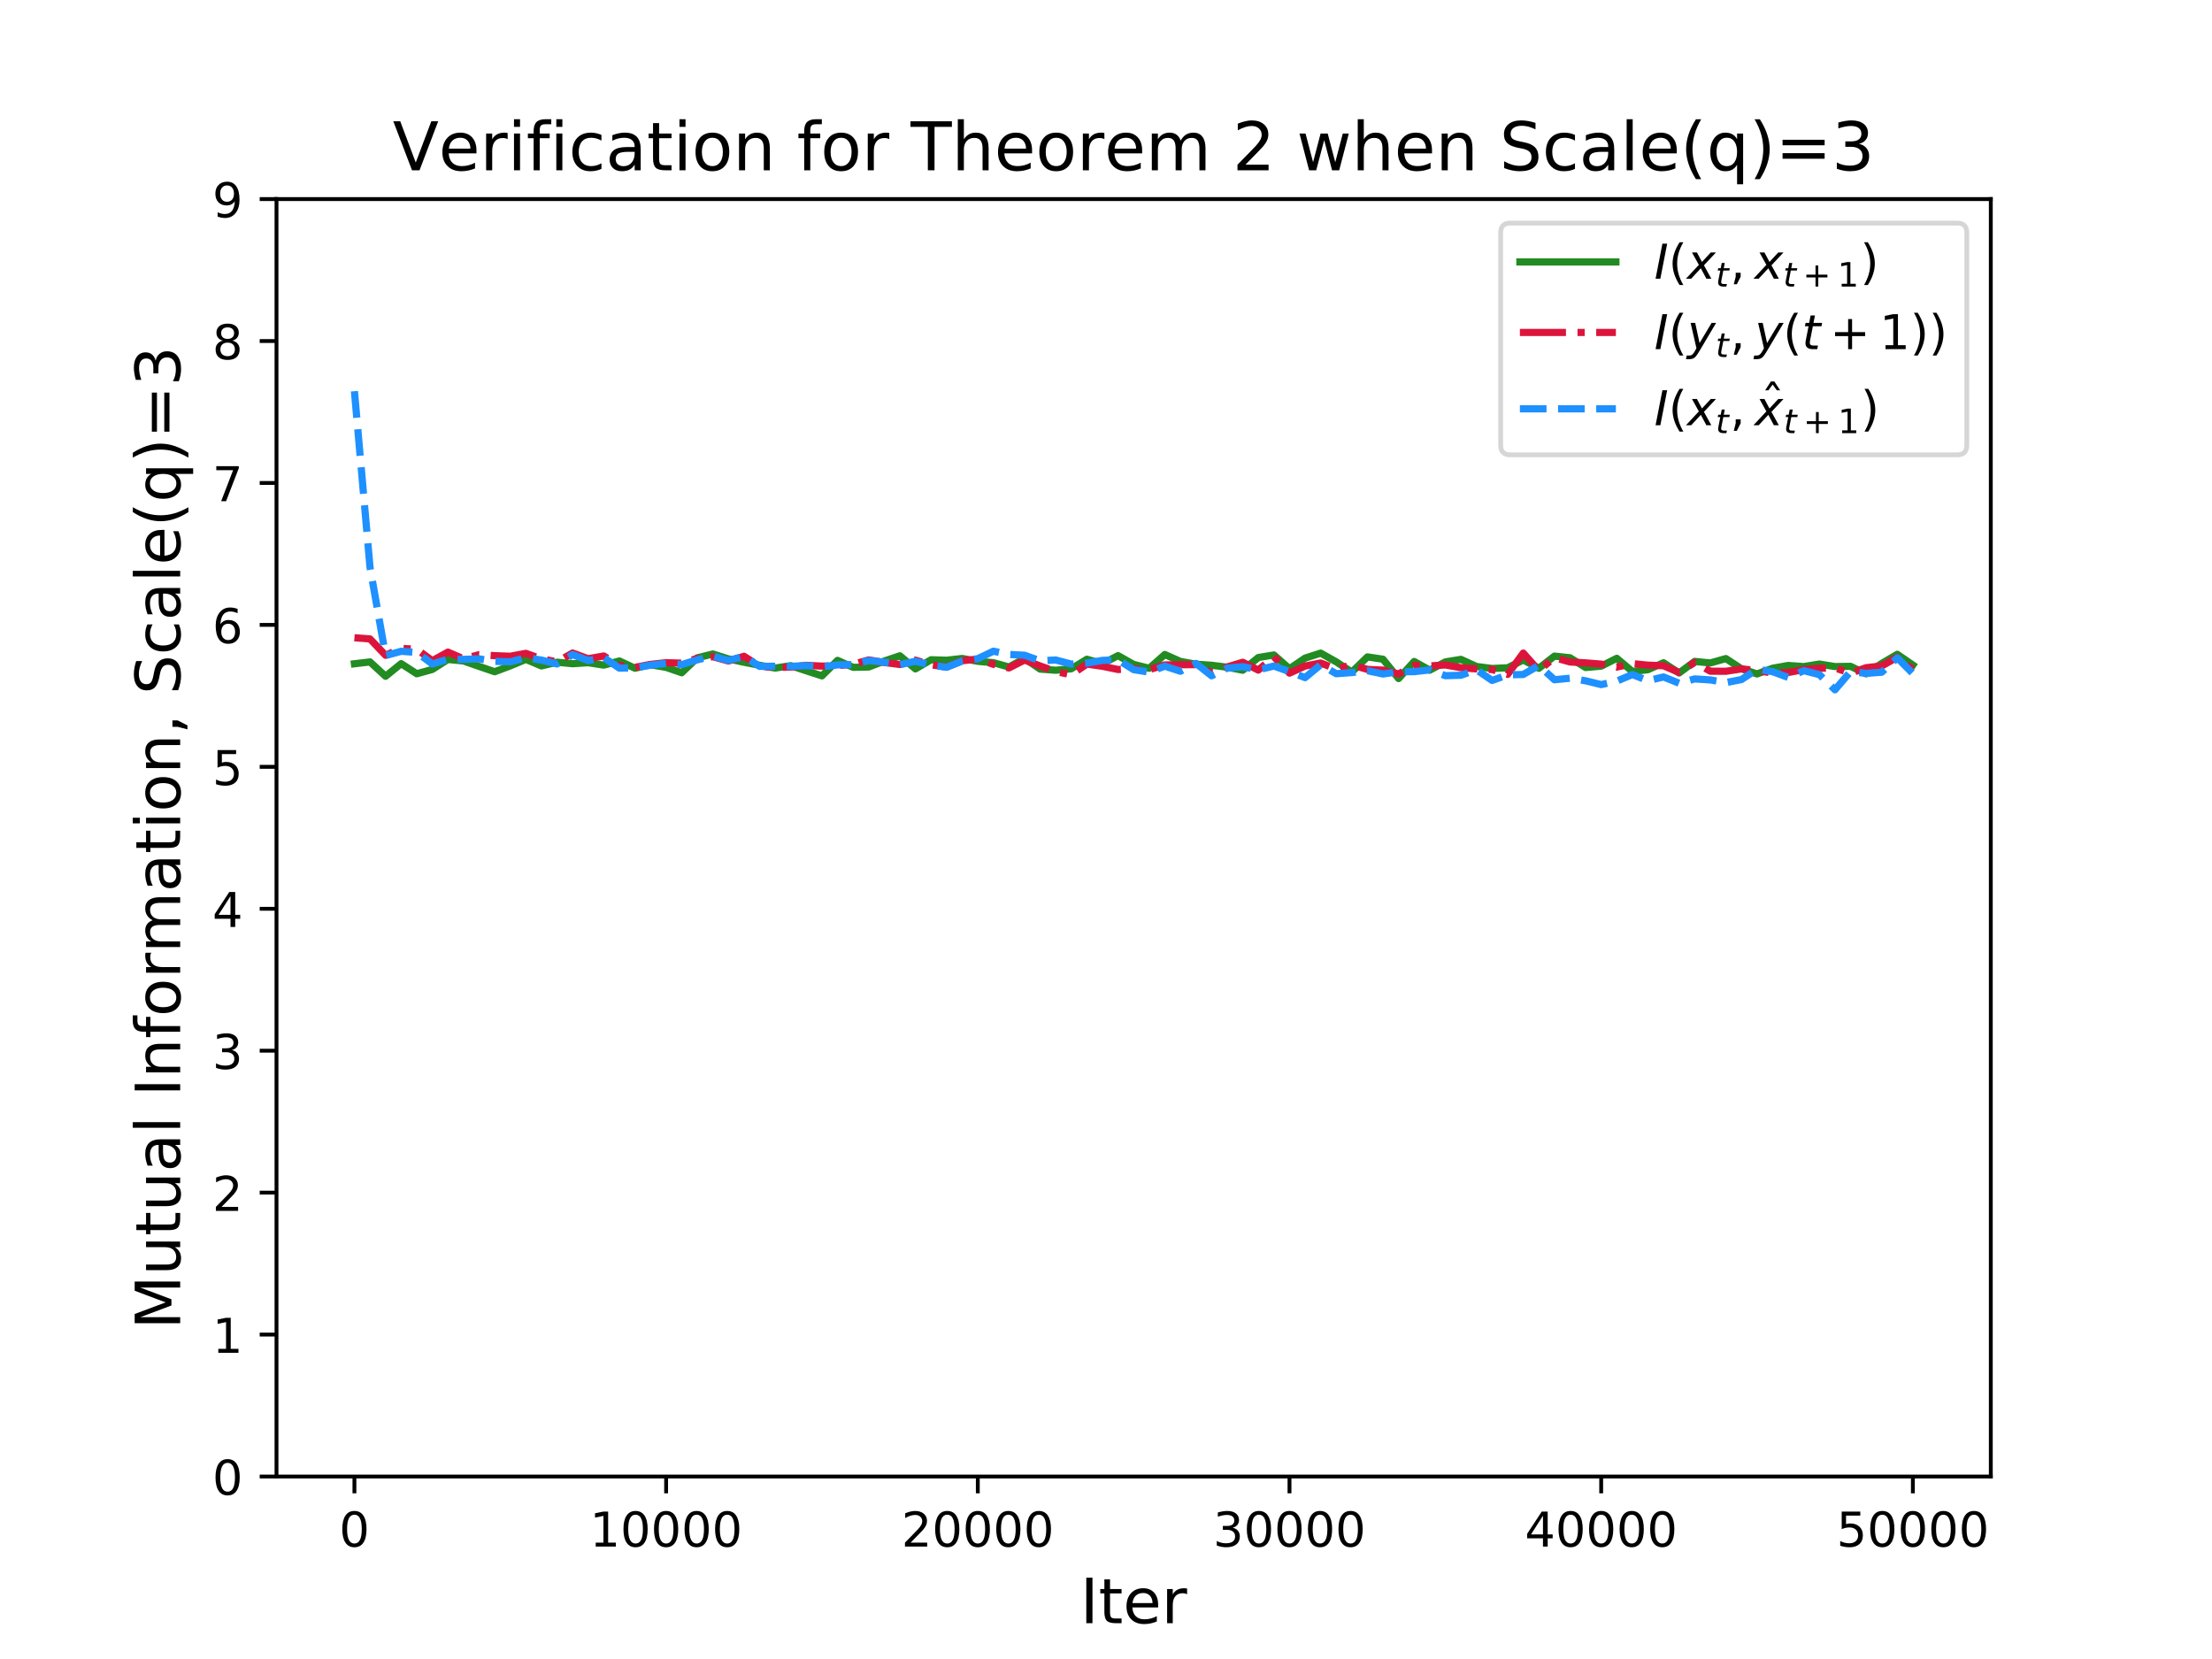 <?xml version="1.0" encoding="utf-8" standalone="no"?>
<!DOCTYPE svg PUBLIC "-//W3C//DTD SVG 1.1//EN"
  "http://www.w3.org/Graphics/SVG/1.1/DTD/svg11.dtd">
<!-- Created with matplotlib (http://matplotlib.org/) -->
<svg height="345.6pt" version="1.1" viewBox="0 0 460.8 345.6" width="460.8pt" xmlns="http://www.w3.org/2000/svg" xmlns:xlink="http://www.w3.org/1999/xlink">
 <defs>
  <style type="text/css">
*{stroke-linecap:butt;stroke-linejoin:round;}
  </style>
 </defs>
 <g id="figure_1">
  <g id="patch_1">
   <path d="M 0 345.6 
L 460.8 345.6 
L 460.8 0 
L 0 0 
z
" style="fill:#ffffff;"/>
  </g>
  <g id="axes_1">
   <g id="patch_2">
    <path d="M 57.6 307.584 
L 414.72 307.584 
L 414.72 41.472 
L 57.6 41.472 
z
" style="fill:#ffffff;"/>
   </g>
   <g id="matplotlib.axis_1">
    <g id="xtick_1">
     <g id="line2d_1">
      <defs>
       <path d="M 0 0 
L 0 3.5 
" id="m18eee9472f" style="stroke:#000000;stroke-width:0.8;"/>
      </defs>
      <g>
       <use style="stroke:#000000;stroke-width:0.8;" x="73.833" xlink:href="#m18eee9472f" y="307.584"/>
      </g>
     </g>
     <g id="text_1">
      <!-- 0 -->
      <defs>
       <path d="M 31.781 66.406 
Q 24.172 66.406 20.328 58.906 
Q 16.5 51.422 16.5 36.375 
Q 16.5 21.391 20.328 13.891 
Q 24.172 6.391 31.781 6.391 
Q 39.453 6.391 43.281 13.891 
Q 47.125 21.391 47.125 36.375 
Q 47.125 51.422 43.281 58.906 
Q 39.453 66.406 31.781 66.406 
z
M 31.781 74.219 
Q 44.047 74.219 50.516 64.516 
Q 56.984 54.828 56.984 36.375 
Q 56.984 17.969 50.516 8.266 
Q 44.047 -1.422 31.781 -1.422 
Q 19.531 -1.422 13.062 8.266 
Q 6.594 17.969 6.594 36.375 
Q 6.594 54.828 13.062 64.516 
Q 19.531 74.219 31.781 74.219 
z
" id="DejaVuSans-30"/>
      </defs>
      <g transform="translate(70.651 322.182)scale(0.1 -0.1)">
       <use xlink:href="#DejaVuSans-30"/>
      </g>
     </g>
    </g>
    <g id="xtick_2">
     <g id="line2d_2">
      <g>
       <use style="stroke:#000000;stroke-width:0.8;" x="138.764" xlink:href="#m18eee9472f" y="307.584"/>
      </g>
     </g>
     <g id="text_2">
      <!-- 10000 -->
      <defs>
       <path d="M 12.406 8.297 
L 28.516 8.297 
L 28.516 63.922 
L 10.984 60.406 
L 10.984 69.391 
L 28.422 72.906 
L 38.281 72.906 
L 38.281 8.297 
L 54.391 8.297 
L 54.391 0 
L 12.406 0 
z
" id="DejaVuSans-31"/>
      </defs>
      <g transform="translate(122.857 322.182)scale(0.1 -0.1)">
       <use xlink:href="#DejaVuSans-31"/>
       <use x="63.623" xlink:href="#DejaVuSans-30"/>
       <use x="127.246" xlink:href="#DejaVuSans-30"/>
       <use x="190.869" xlink:href="#DejaVuSans-30"/>
       <use x="254.492" xlink:href="#DejaVuSans-30"/>
      </g>
     </g>
    </g>
    <g id="xtick_3">
     <g id="line2d_3">
      <g>
       <use style="stroke:#000000;stroke-width:0.8;" x="203.695" xlink:href="#m18eee9472f" y="307.584"/>
      </g>
     </g>
     <g id="text_3">
      <!-- 20000 -->
      <defs>
       <path d="M 19.188 8.297 
L 53.609 8.297 
L 53.609 0 
L 7.328 0 
L 7.328 8.297 
Q 12.938 14.109 22.625 23.891 
Q 32.328 33.688 34.812 36.531 
Q 39.547 41.844 41.422 45.531 
Q 43.312 49.219 43.312 52.781 
Q 43.312 58.594 39.234 62.25 
Q 35.156 65.922 28.609 65.922 
Q 23.969 65.922 18.812 64.312 
Q 13.672 62.703 7.812 59.422 
L 7.812 69.391 
Q 13.766 71.781 18.938 73 
Q 24.125 74.219 28.422 74.219 
Q 39.75 74.219 46.484 68.547 
Q 53.219 62.891 53.219 53.422 
Q 53.219 48.922 51.531 44.891 
Q 49.859 40.875 45.406 35.406 
Q 44.188 33.984 37.641 27.219 
Q 31.109 20.453 19.188 8.297 
z
" id="DejaVuSans-32"/>
      </defs>
      <g transform="translate(187.788 322.182)scale(0.1 -0.1)">
       <use xlink:href="#DejaVuSans-32"/>
       <use x="63.623" xlink:href="#DejaVuSans-30"/>
       <use x="127.246" xlink:href="#DejaVuSans-30"/>
       <use x="190.869" xlink:href="#DejaVuSans-30"/>
       <use x="254.492" xlink:href="#DejaVuSans-30"/>
      </g>
     </g>
    </g>
    <g id="xtick_4">
     <g id="line2d_4">
      <g>
       <use style="stroke:#000000;stroke-width:0.8;" x="268.625" xlink:href="#m18eee9472f" y="307.584"/>
      </g>
     </g>
     <g id="text_4">
      <!-- 30000 -->
      <defs>
       <path d="M 40.578 39.312 
Q 47.656 37.797 51.625 33 
Q 55.609 28.219 55.609 21.188 
Q 55.609 10.406 48.188 4.484 
Q 40.766 -1.422 27.094 -1.422 
Q 22.516 -1.422 17.656 -0.516 
Q 12.797 0.391 7.625 2.203 
L 7.625 11.719 
Q 11.719 9.328 16.594 8.109 
Q 21.484 6.891 26.812 6.891 
Q 36.078 6.891 40.938 10.547 
Q 45.797 14.203 45.797 21.188 
Q 45.797 27.641 41.281 31.266 
Q 36.766 34.906 28.719 34.906 
L 20.219 34.906 
L 20.219 43.016 
L 29.109 43.016 
Q 36.375 43.016 40.234 45.922 
Q 44.094 48.828 44.094 54.297 
Q 44.094 59.906 40.109 62.906 
Q 36.141 65.922 28.719 65.922 
Q 24.656 65.922 20.016 65.031 
Q 15.375 64.156 9.812 62.312 
L 9.812 71.094 
Q 15.438 72.656 20.344 73.438 
Q 25.25 74.219 29.594 74.219 
Q 40.828 74.219 47.359 69.109 
Q 53.906 64.016 53.906 55.328 
Q 53.906 49.266 50.438 45.094 
Q 46.969 40.922 40.578 39.312 
z
" id="DejaVuSans-33"/>
      </defs>
      <g transform="translate(252.719 322.182)scale(0.1 -0.1)">
       <use xlink:href="#DejaVuSans-33"/>
       <use x="63.623" xlink:href="#DejaVuSans-30"/>
       <use x="127.246" xlink:href="#DejaVuSans-30"/>
       <use x="190.869" xlink:href="#DejaVuSans-30"/>
       <use x="254.492" xlink:href="#DejaVuSans-30"/>
      </g>
     </g>
    </g>
    <g id="xtick_5">
     <g id="line2d_5">
      <g>
       <use style="stroke:#000000;stroke-width:0.8;" x="333.556" xlink:href="#m18eee9472f" y="307.584"/>
      </g>
     </g>
     <g id="text_5">
      <!-- 40000 -->
      <defs>
       <path d="M 37.797 64.312 
L 12.891 25.391 
L 37.797 25.391 
z
M 35.203 72.906 
L 47.609 72.906 
L 47.609 25.391 
L 58.016 25.391 
L 58.016 17.188 
L 47.609 17.188 
L 47.609 0 
L 37.797 0 
L 37.797 17.188 
L 4.891 17.188 
L 4.891 26.703 
z
" id="DejaVuSans-34"/>
      </defs>
      <g transform="translate(317.65 322.182)scale(0.1 -0.1)">
       <use xlink:href="#DejaVuSans-34"/>
       <use x="63.623" xlink:href="#DejaVuSans-30"/>
       <use x="127.246" xlink:href="#DejaVuSans-30"/>
       <use x="190.869" xlink:href="#DejaVuSans-30"/>
       <use x="254.492" xlink:href="#DejaVuSans-30"/>
      </g>
     </g>
    </g>
    <g id="xtick_6">
     <g id="line2d_6">
      <g>
       <use style="stroke:#000000;stroke-width:0.8;" x="398.487" xlink:href="#m18eee9472f" y="307.584"/>
      </g>
     </g>
     <g id="text_6">
      <!-- 50000 -->
      <defs>
       <path d="M 10.797 72.906 
L 49.516 72.906 
L 49.516 64.594 
L 19.828 64.594 
L 19.828 46.734 
Q 21.969 47.469 24.109 47.828 
Q 26.266 48.188 28.422 48.188 
Q 40.625 48.188 47.75 41.5 
Q 54.891 34.812 54.891 23.391 
Q 54.891 11.625 47.562 5.094 
Q 40.234 -1.422 26.906 -1.422 
Q 22.312 -1.422 17.547 -0.641 
Q 12.797 0.141 7.719 1.703 
L 7.719 11.625 
Q 12.109 9.234 16.797 8.062 
Q 21.484 6.891 26.703 6.891 
Q 35.156 6.891 40.078 11.328 
Q 45.016 15.766 45.016 23.391 
Q 45.016 31 40.078 35.438 
Q 35.156 39.891 26.703 39.891 
Q 22.75 39.891 18.812 39.016 
Q 14.891 38.141 10.797 36.281 
z
" id="DejaVuSans-35"/>
      </defs>
      <g transform="translate(382.581 322.182)scale(0.1 -0.1)">
       <use xlink:href="#DejaVuSans-35"/>
       <use x="63.623" xlink:href="#DejaVuSans-30"/>
       <use x="127.246" xlink:href="#DejaVuSans-30"/>
       <use x="190.869" xlink:href="#DejaVuSans-30"/>
       <use x="254.492" xlink:href="#DejaVuSans-30"/>
      </g>
     </g>
    </g>
    <g id="text_7">
     <!-- Iter -->
     <defs>
      <path d="M 9.812 72.906 
L 19.672 72.906 
L 19.672 0 
L 9.812 0 
z
" id="DejaVuSans-49"/>
      <path d="M 18.312 70.219 
L 18.312 54.688 
L 36.812 54.688 
L 36.812 47.703 
L 18.312 47.703 
L 18.312 18.016 
Q 18.312 11.328 20.141 9.422 
Q 21.969 7.516 27.594 7.516 
L 36.812 7.516 
L 36.812 0 
L 27.594 0 
Q 17.188 0 13.234 3.875 
Q 9.281 7.766 9.281 18.016 
L 9.281 47.703 
L 2.688 47.703 
L 2.688 54.688 
L 9.281 54.688 
L 9.281 70.219 
z
" id="DejaVuSans-74"/>
      <path d="M 56.203 29.594 
L 56.203 25.203 
L 14.891 25.203 
Q 15.484 15.922 20.484 11.062 
Q 25.484 6.203 34.422 6.203 
Q 39.594 6.203 44.453 7.469 
Q 49.312 8.734 54.109 11.281 
L 54.109 2.781 
Q 49.266 0.734 44.188 -0.344 
Q 39.109 -1.422 33.891 -1.422 
Q 20.797 -1.422 13.156 6.188 
Q 5.516 13.812 5.516 26.812 
Q 5.516 40.234 12.766 48.109 
Q 20.016 56 32.328 56 
Q 43.359 56 49.781 48.891 
Q 56.203 41.797 56.203 29.594 
z
M 47.219 32.234 
Q 47.125 39.594 43.094 43.984 
Q 39.062 48.391 32.422 48.391 
Q 24.906 48.391 20.391 44.141 
Q 15.875 39.891 15.188 32.172 
z
" id="DejaVuSans-65"/>
      <path d="M 41.109 46.297 
Q 39.594 47.172 37.812 47.578 
Q 36.031 48 33.891 48 
Q 26.266 48 22.188 43.047 
Q 18.109 38.094 18.109 28.812 
L 18.109 0 
L 9.078 0 
L 9.078 54.688 
L 18.109 54.688 
L 18.109 46.188 
Q 20.953 51.172 25.484 53.578 
Q 30.031 56 36.531 56 
Q 37.453 56 38.578 55.875 
Q 39.703 55.766 41.062 55.516 
z
" id="DejaVuSans-72"/>
     </defs>
     <g transform="translate(225.023 338.14)scale(0.13 -0.13)">
      <use xlink:href="#DejaVuSans-49"/>
      <use x="29.492" xlink:href="#DejaVuSans-74"/>
      <use x="68.701" xlink:href="#DejaVuSans-65"/>
      <use x="130.225" xlink:href="#DejaVuSans-72"/>
     </g>
    </g>
   </g>
   <g id="matplotlib.axis_2">
    <g id="ytick_1">
     <g id="line2d_7">
      <defs>
       <path d="M 0 0 
L -3.5 0 
" id="mfd2f3db475" style="stroke:#000000;stroke-width:0.8;"/>
      </defs>
      <g>
       <use style="stroke:#000000;stroke-width:0.8;" x="57.6" xlink:href="#mfd2f3db475" y="307.584"/>
      </g>
     </g>
     <g id="text_8">
      <!-- 0 -->
      <g transform="translate(44.237 311.383)scale(0.1 -0.1)">
       <use xlink:href="#DejaVuSans-30"/>
      </g>
     </g>
    </g>
    <g id="ytick_2">
     <g id="line2d_8">
      <g>
       <use style="stroke:#000000;stroke-width:0.8;" x="57.6" xlink:href="#mfd2f3db475" y="278.016"/>
      </g>
     </g>
     <g id="text_9">
      <!-- 1 -->
      <g transform="translate(44.237 281.815)scale(0.1 -0.1)">
       <use xlink:href="#DejaVuSans-31"/>
      </g>
     </g>
    </g>
    <g id="ytick_3">
     <g id="line2d_9">
      <g>
       <use style="stroke:#000000;stroke-width:0.8;" x="57.6" xlink:href="#mfd2f3db475" y="248.448"/>
      </g>
     </g>
     <g id="text_10">
      <!-- 2 -->
      <g transform="translate(44.237 252.247)scale(0.1 -0.1)">
       <use xlink:href="#DejaVuSans-32"/>
      </g>
     </g>
    </g>
    <g id="ytick_4">
     <g id="line2d_10">
      <g>
       <use style="stroke:#000000;stroke-width:0.8;" x="57.6" xlink:href="#mfd2f3db475" y="218.88"/>
      </g>
     </g>
     <g id="text_11">
      <!-- 3 -->
      <g transform="translate(44.237 222.679)scale(0.1 -0.1)">
       <use xlink:href="#DejaVuSans-33"/>
      </g>
     </g>
    </g>
    <g id="ytick_5">
     <g id="line2d_11">
      <g>
       <use style="stroke:#000000;stroke-width:0.8;" x="57.6" xlink:href="#mfd2f3db475" y="189.312"/>
      </g>
     </g>
     <g id="text_12">
      <!-- 4 -->
      <g transform="translate(44.237 193.111)scale(0.1 -0.1)">
       <use xlink:href="#DejaVuSans-34"/>
      </g>
     </g>
    </g>
    <g id="ytick_6">
     <g id="line2d_12">
      <g>
       <use style="stroke:#000000;stroke-width:0.8;" x="57.6" xlink:href="#mfd2f3db475" y="159.744"/>
      </g>
     </g>
     <g id="text_13">
      <!-- 5 -->
      <g transform="translate(44.237 163.543)scale(0.1 -0.1)">
       <use xlink:href="#DejaVuSans-35"/>
      </g>
     </g>
    </g>
    <g id="ytick_7">
     <g id="line2d_13">
      <g>
       <use style="stroke:#000000;stroke-width:0.8;" x="57.6" xlink:href="#mfd2f3db475" y="130.176"/>
      </g>
     </g>
     <g id="text_14">
      <!-- 6 -->
      <defs>
       <path d="M 33.016 40.375 
Q 26.375 40.375 22.484 35.828 
Q 18.609 31.297 18.609 23.391 
Q 18.609 15.531 22.484 10.953 
Q 26.375 6.391 33.016 6.391 
Q 39.656 6.391 43.531 10.953 
Q 47.406 15.531 47.406 23.391 
Q 47.406 31.297 43.531 35.828 
Q 39.656 40.375 33.016 40.375 
z
M 52.594 71.297 
L 52.594 62.312 
Q 48.875 64.062 45.094 64.984 
Q 41.312 65.922 37.594 65.922 
Q 27.828 65.922 22.672 59.328 
Q 17.531 52.734 16.797 39.406 
Q 19.672 43.656 24.016 45.922 
Q 28.375 48.188 33.594 48.188 
Q 44.578 48.188 50.953 41.516 
Q 57.328 34.859 57.328 23.391 
Q 57.328 12.156 50.688 5.359 
Q 44.047 -1.422 33.016 -1.422 
Q 20.359 -1.422 13.672 8.266 
Q 6.984 17.969 6.984 36.375 
Q 6.984 53.656 15.188 63.938 
Q 23.391 74.219 37.203 74.219 
Q 40.922 74.219 44.703 73.484 
Q 48.484 72.75 52.594 71.297 
z
" id="DejaVuSans-36"/>
      </defs>
      <g transform="translate(44.237 133.975)scale(0.1 -0.1)">
       <use xlink:href="#DejaVuSans-36"/>
      </g>
     </g>
    </g>
    <g id="ytick_8">
     <g id="line2d_14">
      <g>
       <use style="stroke:#000000;stroke-width:0.8;" x="57.6" xlink:href="#mfd2f3db475" y="100.608"/>
      </g>
     </g>
     <g id="text_15">
      <!-- 7 -->
      <defs>
       <path d="M 8.203 72.906 
L 55.078 72.906 
L 55.078 68.703 
L 28.609 0 
L 18.312 0 
L 43.219 64.594 
L 8.203 64.594 
z
" id="DejaVuSans-37"/>
      </defs>
      <g transform="translate(44.237 104.407)scale(0.1 -0.1)">
       <use xlink:href="#DejaVuSans-37"/>
      </g>
     </g>
    </g>
    <g id="ytick_9">
     <g id="line2d_15">
      <g>
       <use style="stroke:#000000;stroke-width:0.8;" x="57.6" xlink:href="#mfd2f3db475" y="71.04"/>
      </g>
     </g>
     <g id="text_16">
      <!-- 8 -->
      <defs>
       <path d="M 31.781 34.625 
Q 24.75 34.625 20.719 30.859 
Q 16.703 27.094 16.703 20.516 
Q 16.703 13.922 20.719 10.156 
Q 24.75 6.391 31.781 6.391 
Q 38.812 6.391 42.859 10.172 
Q 46.922 13.969 46.922 20.516 
Q 46.922 27.094 42.891 30.859 
Q 38.875 34.625 31.781 34.625 
z
M 21.922 38.812 
Q 15.578 40.375 12.031 44.719 
Q 8.5 49.078 8.5 55.328 
Q 8.5 64.062 14.719 69.141 
Q 20.953 74.219 31.781 74.219 
Q 42.672 74.219 48.875 69.141 
Q 55.078 64.062 55.078 55.328 
Q 55.078 49.078 51.531 44.719 
Q 48 40.375 41.703 38.812 
Q 48.828 37.156 52.797 32.312 
Q 56.781 27.484 56.781 20.516 
Q 56.781 9.906 50.312 4.234 
Q 43.844 -1.422 31.781 -1.422 
Q 19.734 -1.422 13.25 4.234 
Q 6.781 9.906 6.781 20.516 
Q 6.781 27.484 10.781 32.312 
Q 14.797 37.156 21.922 38.812 
z
M 18.312 54.391 
Q 18.312 48.734 21.844 45.562 
Q 25.391 42.391 31.781 42.391 
Q 38.141 42.391 41.719 45.562 
Q 45.312 48.734 45.312 54.391 
Q 45.312 60.062 41.719 63.234 
Q 38.141 66.406 31.781 66.406 
Q 25.391 66.406 21.844 63.234 
Q 18.312 60.062 18.312 54.391 
z
" id="DejaVuSans-38"/>
      </defs>
      <g transform="translate(44.237 74.839)scale(0.1 -0.1)">
       <use xlink:href="#DejaVuSans-38"/>
      </g>
     </g>
    </g>
    <g id="ytick_10">
     <g id="line2d_16">
      <g>
       <use style="stroke:#000000;stroke-width:0.8;" x="57.6" xlink:href="#mfd2f3db475" y="41.472"/>
      </g>
     </g>
     <g id="text_17">
      <!-- 9 -->
      <defs>
       <path d="M 10.984 1.516 
L 10.984 10.5 
Q 14.703 8.734 18.5 7.812 
Q 22.312 6.891 25.984 6.891 
Q 35.75 6.891 40.891 13.453 
Q 46.047 20.016 46.781 33.406 
Q 43.953 29.203 39.594 26.953 
Q 35.25 24.703 29.984 24.703 
Q 19.047 24.703 12.672 31.312 
Q 6.297 37.938 6.297 49.422 
Q 6.297 60.641 12.938 67.422 
Q 19.578 74.219 30.609 74.219 
Q 43.266 74.219 49.922 64.516 
Q 56.594 54.828 56.594 36.375 
Q 56.594 19.141 48.406 8.859 
Q 40.234 -1.422 26.422 -1.422 
Q 22.703 -1.422 18.891 -0.688 
Q 15.094 0.047 10.984 1.516 
z
M 30.609 32.422 
Q 37.25 32.422 41.125 36.953 
Q 45.016 41.5 45.016 49.422 
Q 45.016 57.281 41.125 61.844 
Q 37.25 66.406 30.609 66.406 
Q 23.969 66.406 20.094 61.844 
Q 16.219 57.281 16.219 49.422 
Q 16.219 41.5 20.094 36.953 
Q 23.969 32.422 30.609 32.422 
z
" id="DejaVuSans-39"/>
      </defs>
      <g transform="translate(44.237 45.271)scale(0.1 -0.1)">
       <use xlink:href="#DejaVuSans-39"/>
      </g>
     </g>
    </g>
    <g id="text_18">
     <!-- Mutual Information, Scale(q)=3 -->
     <defs>
      <path d="M 9.812 72.906 
L 24.516 72.906 
L 43.109 23.297 
L 61.812 72.906 
L 76.516 72.906 
L 76.516 0 
L 66.891 0 
L 66.891 64.016 
L 48.094 14.016 
L 38.188 14.016 
L 19.391 64.016 
L 19.391 0 
L 9.812 0 
z
" id="DejaVuSans-4d"/>
      <path d="M 8.5 21.578 
L 8.5 54.688 
L 17.484 54.688 
L 17.484 21.922 
Q 17.484 14.156 20.5 10.266 
Q 23.531 6.391 29.594 6.391 
Q 36.859 6.391 41.078 11.031 
Q 45.312 15.672 45.312 23.688 
L 45.312 54.688 
L 54.297 54.688 
L 54.297 0 
L 45.312 0 
L 45.312 8.406 
Q 42.047 3.422 37.719 1 
Q 33.406 -1.422 27.688 -1.422 
Q 18.266 -1.422 13.375 4.438 
Q 8.5 10.297 8.5 21.578 
z
M 31.109 56 
z
" id="DejaVuSans-75"/>
      <path d="M 34.281 27.484 
Q 23.391 27.484 19.188 25 
Q 14.984 22.516 14.984 16.5 
Q 14.984 11.719 18.141 8.906 
Q 21.297 6.109 26.703 6.109 
Q 34.188 6.109 38.703 11.406 
Q 43.219 16.703 43.219 25.484 
L 43.219 27.484 
z
M 52.203 31.203 
L 52.203 0 
L 43.219 0 
L 43.219 8.297 
Q 40.141 3.328 35.547 0.953 
Q 30.953 -1.422 24.312 -1.422 
Q 15.922 -1.422 10.953 3.297 
Q 6 8.016 6 15.922 
Q 6 25.141 12.172 29.828 
Q 18.359 34.516 30.609 34.516 
L 43.219 34.516 
L 43.219 35.406 
Q 43.219 41.609 39.141 45 
Q 35.062 48.391 27.688 48.391 
Q 23 48.391 18.547 47.266 
Q 14.109 46.141 10.016 43.891 
L 10.016 52.203 
Q 14.938 54.109 19.578 55.047 
Q 24.219 56 28.609 56 
Q 40.484 56 46.344 49.844 
Q 52.203 43.703 52.203 31.203 
z
" id="DejaVuSans-61"/>
      <path d="M 9.422 75.984 
L 18.406 75.984 
L 18.406 0 
L 9.422 0 
z
" id="DejaVuSans-6c"/>
      <path id="DejaVuSans-20"/>
      <path d="M 54.891 33.016 
L 54.891 0 
L 45.906 0 
L 45.906 32.719 
Q 45.906 40.484 42.875 44.328 
Q 39.844 48.188 33.797 48.188 
Q 26.516 48.188 22.312 43.547 
Q 18.109 38.922 18.109 30.906 
L 18.109 0 
L 9.078 0 
L 9.078 54.688 
L 18.109 54.688 
L 18.109 46.188 
Q 21.344 51.125 25.703 53.562 
Q 30.078 56 35.797 56 
Q 45.219 56 50.047 50.172 
Q 54.891 44.344 54.891 33.016 
z
" id="DejaVuSans-6e"/>
      <path d="M 37.109 75.984 
L 37.109 68.5 
L 28.516 68.5 
Q 23.688 68.5 21.797 66.547 
Q 19.922 64.594 19.922 59.516 
L 19.922 54.688 
L 34.719 54.688 
L 34.719 47.703 
L 19.922 47.703 
L 19.922 0 
L 10.891 0 
L 10.891 47.703 
L 2.297 47.703 
L 2.297 54.688 
L 10.891 54.688 
L 10.891 58.5 
Q 10.891 67.625 15.141 71.797 
Q 19.391 75.984 28.609 75.984 
z
" id="DejaVuSans-66"/>
      <path d="M 30.609 48.391 
Q 23.391 48.391 19.188 42.75 
Q 14.984 37.109 14.984 27.297 
Q 14.984 17.484 19.156 11.844 
Q 23.344 6.203 30.609 6.203 
Q 37.797 6.203 41.984 11.859 
Q 46.188 17.531 46.188 27.297 
Q 46.188 37.016 41.984 42.703 
Q 37.797 48.391 30.609 48.391 
z
M 30.609 56 
Q 42.328 56 49.016 48.375 
Q 55.719 40.766 55.719 27.297 
Q 55.719 13.875 49.016 6.219 
Q 42.328 -1.422 30.609 -1.422 
Q 18.844 -1.422 12.172 6.219 
Q 5.516 13.875 5.516 27.297 
Q 5.516 40.766 12.172 48.375 
Q 18.844 56 30.609 56 
z
" id="DejaVuSans-6f"/>
      <path d="M 52 44.188 
Q 55.375 50.25 60.062 53.125 
Q 64.75 56 71.094 56 
Q 79.641 56 84.281 50.016 
Q 88.922 44.047 88.922 33.016 
L 88.922 0 
L 79.891 0 
L 79.891 32.719 
Q 79.891 40.578 77.094 44.375 
Q 74.312 48.188 68.609 48.188 
Q 61.625 48.188 57.562 43.547 
Q 53.516 38.922 53.516 30.906 
L 53.516 0 
L 44.484 0 
L 44.484 32.719 
Q 44.484 40.625 41.703 44.406 
Q 38.922 48.188 33.109 48.188 
Q 26.219 48.188 22.156 43.531 
Q 18.109 38.875 18.109 30.906 
L 18.109 0 
L 9.078 0 
L 9.078 54.688 
L 18.109 54.688 
L 18.109 46.188 
Q 21.188 51.219 25.484 53.609 
Q 29.781 56 35.688 56 
Q 41.656 56 45.828 52.969 
Q 50 49.953 52 44.188 
z
" id="DejaVuSans-6d"/>
      <path d="M 9.422 54.688 
L 18.406 54.688 
L 18.406 0 
L 9.422 0 
z
M 9.422 75.984 
L 18.406 75.984 
L 18.406 64.594 
L 9.422 64.594 
z
" id="DejaVuSans-69"/>
      <path d="M 11.719 12.406 
L 22.016 12.406 
L 22.016 4 
L 14.016 -11.625 
L 7.719 -11.625 
L 11.719 4 
z
" id="DejaVuSans-2c"/>
      <path d="M 53.516 70.516 
L 53.516 60.891 
Q 47.906 63.578 42.922 64.891 
Q 37.938 66.219 33.297 66.219 
Q 25.25 66.219 20.875 63.094 
Q 16.5 59.969 16.5 54.203 
Q 16.5 49.359 19.406 46.891 
Q 22.312 44.438 30.422 42.922 
L 36.375 41.703 
Q 47.406 39.594 52.656 34.297 
Q 57.906 29 57.906 20.125 
Q 57.906 9.516 50.797 4.047 
Q 43.703 -1.422 29.984 -1.422 
Q 24.812 -1.422 18.969 -0.25 
Q 13.141 0.922 6.891 3.219 
L 6.891 13.375 
Q 12.891 10.016 18.656 8.297 
Q 24.422 6.594 29.984 6.594 
Q 38.422 6.594 43.016 9.906 
Q 47.609 13.234 47.609 19.391 
Q 47.609 24.75 44.312 27.781 
Q 41.016 30.812 33.5 32.328 
L 27.484 33.5 
Q 16.453 35.688 11.516 40.375 
Q 6.594 45.062 6.594 53.422 
Q 6.594 63.094 13.406 68.656 
Q 20.219 74.219 32.172 74.219 
Q 37.312 74.219 42.625 73.281 
Q 47.953 72.359 53.516 70.516 
z
" id="DejaVuSans-53"/>
      <path d="M 48.781 52.594 
L 48.781 44.188 
Q 44.969 46.297 41.141 47.344 
Q 37.312 48.391 33.406 48.391 
Q 24.656 48.391 19.812 42.844 
Q 14.984 37.312 14.984 27.297 
Q 14.984 17.281 19.812 11.734 
Q 24.656 6.203 33.406 6.203 
Q 37.312 6.203 41.141 7.25 
Q 44.969 8.297 48.781 10.406 
L 48.781 2.094 
Q 45.016 0.344 40.984 -0.531 
Q 36.969 -1.422 32.422 -1.422 
Q 20.062 -1.422 12.781 6.344 
Q 5.516 14.109 5.516 27.297 
Q 5.516 40.672 12.859 48.328 
Q 20.219 56 33.016 56 
Q 37.156 56 41.109 55.141 
Q 45.062 54.297 48.781 52.594 
z
" id="DejaVuSans-63"/>
      <path d="M 31 75.875 
Q 24.469 64.656 21.281 53.656 
Q 18.109 42.672 18.109 31.391 
Q 18.109 20.125 21.312 9.062 
Q 24.516 -2 31 -13.188 
L 23.188 -13.188 
Q 15.875 -1.703 12.234 9.375 
Q 8.594 20.453 8.594 31.391 
Q 8.594 42.281 12.203 53.312 
Q 15.828 64.359 23.188 75.875 
z
" id="DejaVuSans-28"/>
      <path d="M 14.797 27.297 
Q 14.797 17.391 18.875 11.75 
Q 22.953 6.109 30.078 6.109 
Q 37.203 6.109 41.297 11.75 
Q 45.406 17.391 45.406 27.297 
Q 45.406 37.203 41.297 42.844 
Q 37.203 48.484 30.078 48.484 
Q 22.953 48.484 18.875 42.844 
Q 14.797 37.203 14.797 27.297 
z
M 45.406 8.203 
Q 42.578 3.328 38.25 0.953 
Q 33.938 -1.422 27.875 -1.422 
Q 17.969 -1.422 11.734 6.484 
Q 5.516 14.406 5.516 27.297 
Q 5.516 40.188 11.734 48.094 
Q 17.969 56 27.875 56 
Q 33.938 56 38.25 53.625 
Q 42.578 51.266 45.406 46.391 
L 45.406 54.688 
L 54.391 54.688 
L 54.391 -20.797 
L 45.406 -20.797 
z
" id="DejaVuSans-71"/>
      <path d="M 8.016 75.875 
L 15.828 75.875 
Q 23.141 64.359 26.781 53.312 
Q 30.422 42.281 30.422 31.391 
Q 30.422 20.453 26.781 9.375 
Q 23.141 -1.703 15.828 -13.188 
L 8.016 -13.188 
Q 14.5 -2 17.703 9.062 
Q 20.906 20.125 20.906 31.391 
Q 20.906 42.672 17.703 53.656 
Q 14.5 64.656 8.016 75.875 
z
" id="DejaVuSans-29"/>
      <path d="M 10.594 45.406 
L 73.188 45.406 
L 73.188 37.203 
L 10.594 37.203 
z
M 10.594 25.484 
L 73.188 25.484 
L 73.188 17.188 
L 10.594 17.188 
z
" id="DejaVuSans-3d"/>
     </defs>
     <g transform="translate(37.534 276.918)rotate(-90)scale(0.13 -0.13)">
      <use xlink:href="#DejaVuSans-4d"/>
      <use x="86.279" xlink:href="#DejaVuSans-75"/>
      <use x="149.658" xlink:href="#DejaVuSans-74"/>
      <use x="188.867" xlink:href="#DejaVuSans-75"/>
      <use x="252.246" xlink:href="#DejaVuSans-61"/>
      <use x="313.525" xlink:href="#DejaVuSans-6c"/>
      <use x="341.309" xlink:href="#DejaVuSans-20"/>
      <use x="373.096" xlink:href="#DejaVuSans-49"/>
      <use x="402.588" xlink:href="#DejaVuSans-6e"/>
      <use x="465.967" xlink:href="#DejaVuSans-66"/>
      <use x="501.172" xlink:href="#DejaVuSans-6f"/>
      <use x="562.354" xlink:href="#DejaVuSans-72"/>
      <use x="603.451" xlink:href="#DejaVuSans-6d"/>
      <use x="700.863" xlink:href="#DejaVuSans-61"/>
      <use x="762.143" xlink:href="#DejaVuSans-74"/>
      <use x="801.352" xlink:href="#DejaVuSans-69"/>
      <use x="829.135" xlink:href="#DejaVuSans-6f"/>
      <use x="890.316" xlink:href="#DejaVuSans-6e"/>
      <use x="953.695" xlink:href="#DejaVuSans-2c"/>
      <use x="985.482" xlink:href="#DejaVuSans-20"/>
      <use x="1017.27" xlink:href="#DejaVuSans-53"/>
      <use x="1080.746" xlink:href="#DejaVuSans-63"/>
      <use x="1135.727" xlink:href="#DejaVuSans-61"/>
      <use x="1197.006" xlink:href="#DejaVuSans-6c"/>
      <use x="1224.789" xlink:href="#DejaVuSans-65"/>
      <use x="1286.312" xlink:href="#DejaVuSans-28"/>
      <use x="1325.326" xlink:href="#DejaVuSans-71"/>
      <use x="1388.803" xlink:href="#DejaVuSans-29"/>
      <use x="1427.816" xlink:href="#DejaVuSans-3d"/>
      <use x="1511.605" xlink:href="#DejaVuSans-33"/>
     </g>
    </g>
   </g>
   <g id="line2d_17">
    <path clip-path="url(#p189286c37a)" d="M 73.833 138.275 
L 77.079 137.889 
L 80.326 140.881 
L 83.572 138.25 
L 86.819 140.356 
L 90.065 139.453 
L 93.312 137.382 
L 96.559 137.69 
L 99.805 138.827 
L 103.052 139.933 
L 106.298 138.715 
L 109.545 137.357 
L 112.791 138.723 
L 116.038 137.95 
L 119.284 138.263 
L 122.531 138.053 
L 125.777 138.557 
L 129.024 137.691 
L 132.271 139.207 
L 135.517 138.474 
L 138.764 139.026 
L 142.01 140.144 
L 145.257 137.041 
L 148.503 136.233 
L 151.75 137.269 
L 154.996 137.962 
L 158.243 138.591 
L 161.489 139.171 
L 164.736 138.668 
L 167.983 139.747 
L 171.229 140.795 
L 174.476 137.568 
L 177.722 139.018 
L 180.969 138.95 
L 184.215 137.702 
L 187.462 136.613 
L 190.708 139.342 
L 193.955 137.441 
L 197.201 137.542 
L 200.448 137.168 
L 203.695 137.769 
L 206.941 138.044 
L 210.188 138.952 
L 213.434 137.169 
L 216.681 139.386 
L 219.927 139.624 
L 223.174 139.315 
L 226.42 137.332 
L 229.667 138.25 
L 232.913 136.58 
L 236.16 138.406 
L 239.407 139.22 
L 242.653 136.345 
L 245.9 137.788 
L 249.146 138.364 
L 252.393 138.587 
L 255.639 138.99 
L 258.886 139.621 
L 262.132 136.976 
L 265.379 136.44 
L 268.625 139.307 
L 271.872 137.096 
L 275.119 136.053 
L 278.365 137.879 
L 281.612 140.008 
L 284.858 136.845 
L 288.105 137.329 
L 291.351 141.353 
L 294.598 137.801 
L 297.844 139.608 
L 301.091 137.889 
L 304.337 137.358 
L 307.584 138.842 
L 310.831 139.257 
L 314.077 139.111 
L 317.324 137.483 
L 320.57 139.218 
L 323.817 136.681 
L 327.063 137.028 
L 330.31 139.057 
L 333.556 138.769 
L 336.803 137.136 
L 340.049 139.876 
L 343.296 139.508 
L 346.543 138.066 
L 349.789 140.193 
L 353.036 137.784 
L 356.282 138.109 
L 359.529 137.192 
L 362.775 139.315 
L 366.022 140.395 
L 369.268 139.208 
L 372.515 138.629 
L 375.761 138.862 
L 379.008 138.335 
L 382.255 138.855 
L 385.501 138.81 
L 388.748 140.367 
L 391.994 138.209 
L 395.241 136.304 
L 398.487 138.541 
" style="fill:none;stroke:#228b22;stroke-linecap:square;stroke-width:1.5;"/>
   </g>
   <g id="line2d_18">
    <path clip-path="url(#p189286c37a)" d="M 73.833 132.858 
L 77.079 133.102 
L 80.326 136.51 
L 83.572 135.069 
L 86.819 135.25 
L 90.065 137.634 
L 93.312 135.845 
L 96.559 137.246 
L 99.805 136.383 
L 103.052 136.588 
L 106.298 136.707 
L 109.545 136.102 
L 112.791 137.26 
L 116.038 137.874 
L 119.284 136.037 
L 122.531 137.224 
L 125.777 136.653 
L 129.024 138.647 
L 132.271 139.018 
L 135.517 138.405 
L 138.764 138.048 
L 142.01 138.143 
L 145.257 137.15 
L 148.503 136.807 
L 151.75 137.696 
L 154.996 136.716 
L 158.243 138.769 
L 161.489 139.072 
L 164.736 138.955 
L 167.983 138.598 
L 171.229 138.765 
L 174.476 138.646 
L 177.722 138.385 
L 180.969 137.476 
L 184.215 138.009 
L 187.462 138.428 
L 190.708 137.528 
L 193.955 138.488 
L 197.201 138.949 
L 200.448 137.647 
L 203.695 137.291 
L 206.941 138.391 
L 210.188 139.143 
L 213.434 137.493 
L 216.681 138.733 
L 219.927 139.899 
L 223.174 140.554 
L 226.42 138.337 
L 229.667 138.804 
L 232.913 139.47 
L 236.16 139.296 
L 239.407 139.489 
L 242.653 138.521 
L 245.9 138.472 
L 249.146 138.458 
L 252.393 140.104 
L 255.639 138.94 
L 258.886 137.963 
L 262.132 139.594 
L 265.379 136.807 
L 268.625 140.225 
L 271.872 138.75 
L 275.119 138.117 
L 278.365 139.368 
L 281.612 138.513 
L 284.858 139.45 
L 288.105 139.597 
L 291.351 140.401 
L 294.598 138.62 
L 297.844 138.726 
L 301.091 138.523 
L 304.337 139.099 
L 307.584 139.346 
L 310.831 139.475 
L 314.077 140.486 
L 317.324 136.047 
L 320.57 139.691 
L 323.817 136.995 
L 327.063 137.901 
L 330.31 138.087 
L 333.556 138.349 
L 336.803 138.965 
L 340.049 138.247 
L 343.296 138.566 
L 346.543 138.688 
L 349.789 140.079 
L 353.036 137.991 
L 356.282 139.818 
L 359.529 139.84 
L 362.775 139.341 
L 366.022 139.689 
L 369.268 140.213 
L 372.515 140.096 
L 375.761 139.49 
L 379.008 139.21 
L 382.255 139.139 
L 385.501 140.234 
L 388.748 139.092 
L 391.994 138.735 
L 395.241 136.906 
L 398.487 139.477 
" style="fill:none;stroke:#dc143c;stroke-dasharray:9.6,2.4,1.5,2.4;stroke-dashoffset:0;stroke-width:1.5;"/>
   </g>
   <g id="line2d_19">
    <path clip-path="url(#p189286c37a)" d="M 73.833 81.496 
L 77.079 118.169 
L 80.326 136.566 
L 83.572 135.675 
L 86.819 135.908 
L 90.065 138.326 
L 93.312 137.316 
L 96.559 137.357 
L 99.805 137.254 
L 103.052 137.773 
L 106.298 137.873 
L 109.545 137.015 
L 112.791 137.507 
L 116.038 138.318 
L 119.284 136.358 
L 122.531 137.606 
L 125.777 136.998 
L 129.024 139.183 
L 132.271 139.122 
L 135.517 138.57 
L 138.764 138.199 
L 142.01 138.45 
L 145.257 137.451 
L 148.503 136.683 
L 151.75 137.585 
L 154.996 136.733 
L 158.243 138.822 
L 161.489 138.79 
L 164.736 138.805 
L 167.983 138.666 
L 171.229 138.912 
L 174.476 138.509 
L 177.722 138.447 
L 180.969 137.594 
L 184.215 137.95 
L 187.462 138.462 
L 190.708 137.755 
L 193.955 138.551 
L 197.201 139.006 
L 200.448 137.699 
L 203.695 137.211 
L 206.941 135.655 
L 210.188 136.334 
L 213.434 136.498 
L 216.681 137.661 
L 219.927 137.489 
L 223.174 138.342 
L 226.42 138.136 
L 229.667 137.567 
L 232.913 137.463 
L 236.16 139.498 
L 239.407 140.017 
L 242.653 138.771 
L 245.9 139.834 
L 249.146 138.203 
L 252.393 140.78 
L 255.639 139.192 
L 258.886 138.883 
L 262.132 139.534 
L 265.379 138.753 
L 268.625 139.906 
L 271.872 141.164 
L 275.119 138.477 
L 278.365 140.345 
L 281.612 140.113 
L 284.858 139.726 
L 288.105 140.402 
L 291.351 139.935 
L 294.598 139.919 
L 297.844 139.554 
L 301.091 140.76 
L 304.337 140.666 
L 307.584 139.534 
L 310.831 141.748 
L 314.077 140.586 
L 317.324 140.505 
L 320.57 138.624 
L 323.817 141.604 
L 327.063 141.288 
L 330.31 141.823 
L 333.556 142.613 
L 336.803 141.891 
L 340.049 140.514 
L 343.296 141.805 
L 346.543 141.019 
L 349.789 142.328 
L 353.036 141.431 
L 356.282 141.637 
L 359.529 142.196 
L 362.775 141.567 
L 366.022 139.42 
L 369.268 139.921 
L 372.515 141.121 
L 375.761 139.713 
L 379.008 140.536 
L 382.255 143.694 
L 385.501 139.898 
L 388.748 140.279 
L 391.994 140.034 
L 395.241 137.036 
L 398.487 140.31 
" style="fill:none;stroke:#1e90ff;stroke-dasharray:5.55,2.4;stroke-dashoffset:0;stroke-width:1.5;"/>
   </g>
   <g id="patch_3">
    <path d="M 57.6 307.584 
L 57.6 41.472 
" style="fill:none;stroke:#000000;stroke-linecap:square;stroke-linejoin:miter;stroke-width:0.8;"/>
   </g>
   <g id="patch_4">
    <path d="M 414.72 307.584 
L 414.72 41.472 
" style="fill:none;stroke:#000000;stroke-linecap:square;stroke-linejoin:miter;stroke-width:0.8;"/>
   </g>
   <g id="patch_5">
    <path d="M 57.6 307.584 
L 414.72 307.584 
" style="fill:none;stroke:#000000;stroke-linecap:square;stroke-linejoin:miter;stroke-width:0.8;"/>
   </g>
   <g id="patch_6">
    <path d="M 57.6 41.472 
L 414.72 41.472 
" style="fill:none;stroke:#000000;stroke-linecap:square;stroke-linejoin:miter;stroke-width:0.8;"/>
   </g>
   <g id="text_19">
    <!-- Verification for Theorem 2 when Scale(q)=3 -->
    <defs>
     <path d="M 28.609 0 
L 0.781 72.906 
L 11.078 72.906 
L 34.188 11.531 
L 57.328 72.906 
L 67.578 72.906 
L 39.797 0 
z
" id="DejaVuSans-56"/>
     <path d="M -0.297 72.906 
L 61.375 72.906 
L 61.375 64.594 
L 35.5 64.594 
L 35.5 0 
L 25.594 0 
L 25.594 64.594 
L -0.297 64.594 
z
" id="DejaVuSans-54"/>
     <path d="M 54.891 33.016 
L 54.891 0 
L 45.906 0 
L 45.906 32.719 
Q 45.906 40.484 42.875 44.328 
Q 39.844 48.188 33.797 48.188 
Q 26.516 48.188 22.312 43.547 
Q 18.109 38.922 18.109 30.906 
L 18.109 0 
L 9.078 0 
L 9.078 75.984 
L 18.109 75.984 
L 18.109 46.188 
Q 21.344 51.125 25.703 53.562 
Q 30.078 56 35.797 56 
Q 45.219 56 50.047 50.172 
Q 54.891 44.344 54.891 33.016 
z
" id="DejaVuSans-68"/>
     <path d="M 4.203 54.688 
L 13.188 54.688 
L 24.422 12.016 
L 35.594 54.688 
L 46.188 54.688 
L 57.422 12.016 
L 68.609 54.688 
L 77.594 54.688 
L 63.281 0 
L 52.688 0 
L 40.922 44.828 
L 29.109 0 
L 18.5 0 
z
" id="DejaVuSans-77"/>
    </defs>
    <g transform="translate(81.824 35.472)scale(0.14 -0.14)">
     <use xlink:href="#DejaVuSans-56"/>
     <use x="68.299" xlink:href="#DejaVuSans-65"/>
     <use x="129.822" xlink:href="#DejaVuSans-72"/>
     <use x="170.936" xlink:href="#DejaVuSans-69"/>
     <use x="198.719" xlink:href="#DejaVuSans-66"/>
     <use x="233.924" xlink:href="#DejaVuSans-69"/>
     <use x="261.707" xlink:href="#DejaVuSans-63"/>
     <use x="316.688" xlink:href="#DejaVuSans-61"/>
     <use x="377.967" xlink:href="#DejaVuSans-74"/>
     <use x="417.176" xlink:href="#DejaVuSans-69"/>
     <use x="444.959" xlink:href="#DejaVuSans-6f"/>
     <use x="506.141" xlink:href="#DejaVuSans-6e"/>
     <use x="569.52" xlink:href="#DejaVuSans-20"/>
     <use x="601.307" xlink:href="#DejaVuSans-66"/>
     <use x="636.512" xlink:href="#DejaVuSans-6f"/>
     <use x="697.693" xlink:href="#DejaVuSans-72"/>
     <use x="738.807" xlink:href="#DejaVuSans-20"/>
     <use x="770.594" xlink:href="#DejaVuSans-54"/>
     <use x="831.678" xlink:href="#DejaVuSans-68"/>
     <use x="895.057" xlink:href="#DejaVuSans-65"/>
     <use x="956.58" xlink:href="#DejaVuSans-6f"/>
     <use x="1017.762" xlink:href="#DejaVuSans-72"/>
     <use x="1058.844" xlink:href="#DejaVuSans-65"/>
     <use x="1120.367" xlink:href="#DejaVuSans-6d"/>
     <use x="1217.779" xlink:href="#DejaVuSans-20"/>
     <use x="1249.566" xlink:href="#DejaVuSans-32"/>
     <use x="1313.189" xlink:href="#DejaVuSans-20"/>
     <use x="1344.977" xlink:href="#DejaVuSans-77"/>
     <use x="1426.764" xlink:href="#DejaVuSans-68"/>
     <use x="1490.143" xlink:href="#DejaVuSans-65"/>
     <use x="1551.666" xlink:href="#DejaVuSans-6e"/>
     <use x="1615.045" xlink:href="#DejaVuSans-20"/>
     <use x="1646.832" xlink:href="#DejaVuSans-53"/>
     <use x="1710.309" xlink:href="#DejaVuSans-63"/>
     <use x="1765.289" xlink:href="#DejaVuSans-61"/>
     <use x="1826.568" xlink:href="#DejaVuSans-6c"/>
     <use x="1854.352" xlink:href="#DejaVuSans-65"/>
     <use x="1915.875" xlink:href="#DejaVuSans-28"/>
     <use x="1954.889" xlink:href="#DejaVuSans-71"/>
     <use x="2018.365" xlink:href="#DejaVuSans-29"/>
     <use x="2057.379" xlink:href="#DejaVuSans-3d"/>
     <use x="2141.168" xlink:href="#DejaVuSans-33"/>
    </g>
   </g>
   <g id="legend_1">
    <g id="patch_7">
     <path d="M 314.62 94.75 
L 407.72 94.75 
Q 409.72 94.75 409.72 92.75 
L 409.72 48.472 
Q 409.72 46.472 407.72 46.472 
L 314.62 46.472 
Q 312.62 46.472 312.62 48.472 
L 312.62 92.75 
Q 312.62 94.75 314.62 94.75 
z
" style="fill:#ffffff;opacity:0.8;stroke:#cccccc;stroke-linejoin:miter;"/>
    </g>
    <g id="line2d_20">
     <path d="M 316.62 54.57 
L 336.62 54.57 
" style="fill:none;stroke:#228b22;stroke-linecap:square;stroke-width:1.5;"/>
    </g>
    <g id="line2d_21"/>
    <g id="text_20">
     <!-- $I(x_t,x_{t+1})$ -->
     <defs>
      <path d="M 16.891 72.906 
L 26.812 72.906 
L 12.594 0 
L 2.688 0 
z
" id="DejaVuSans-Oblique-49"/>
      <path d="M 60.016 54.688 
L 34.906 27.875 
L 50.297 0 
L 39.984 0 
L 28.422 21.688 
L 8.297 0 
L -2.594 0 
L 24.312 28.812 
L 10.016 54.688 
L 20.312 54.688 
L 30.812 34.906 
L 49.125 54.688 
z
" id="DejaVuSans-Oblique-78"/>
      <path d="M 42.281 54.688 
L 40.922 47.703 
L 23 47.703 
L 17.188 18.016 
Q 16.891 16.359 16.75 15.234 
Q 16.609 14.109 16.609 13.484 
Q 16.609 10.359 18.484 8.938 
Q 20.359 7.516 24.516 7.516 
L 33.594 7.516 
L 32.078 0 
L 23.484 0 
Q 15.484 0 11.547 3.125 
Q 7.625 6.25 7.625 12.594 
Q 7.625 13.719 7.766 15.062 
Q 7.906 16.406 8.203 18.016 
L 14.016 47.703 
L 6.391 47.703 
L 7.812 54.688 
L 15.281 54.688 
L 18.312 70.219 
L 27.297 70.219 
L 24.312 54.688 
z
" id="DejaVuSans-Oblique-74"/>
      <path d="M 46 62.703 
L 46 35.5 
L 73.188 35.5 
L 73.188 27.203 
L 46 27.203 
L 46 0 
L 37.797 0 
L 37.797 27.203 
L 10.594 27.203 
L 10.594 35.5 
L 37.797 35.5 
L 37.797 62.703 
z
" id="DejaVuSans-2b"/>
     </defs>
     <g transform="translate(344.62 58.07)scale(0.1 -0.1)">
      <use transform="translate(0 0.125)" xlink:href="#DejaVuSans-Oblique-49"/>
      <use transform="translate(29.492 0.125)" xlink:href="#DejaVuSans-28"/>
      <use transform="translate(68.506 0.125)" xlink:href="#DejaVuSans-Oblique-78"/>
      <use transform="translate(127.686 -16.281)scale(0.7)" xlink:href="#DejaVuSans-Oblique-74"/>
      <use transform="translate(157.866 0.125)" xlink:href="#DejaVuSans-2c"/>
      <use transform="translate(209.136 0.125)" xlink:href="#DejaVuSans-Oblique-78"/>
      <use transform="translate(268.315 -16.281)scale(0.7)" xlink:href="#DejaVuSans-Oblique-74"/>
      <use transform="translate(309.399 -16.281)scale(0.7)" xlink:href="#DejaVuSans-2b"/>
      <use transform="translate(381.689 -16.281)scale(0.7)" xlink:href="#DejaVuSans-31"/>
      <use transform="translate(428.96 0.125)" xlink:href="#DejaVuSans-29"/>
     </g>
    </g>
    <g id="line2d_22">
     <path d="M 316.62 69.25 
L 336.62 69.25 
" style="fill:none;stroke:#dc143c;stroke-dasharray:9.6,2.4,1.5,2.4;stroke-dashoffset:0;stroke-width:1.5;"/>
    </g>
    <g id="line2d_23"/>
    <g id="text_21">
     <!-- $I(y_t,y(t+1))$ -->
     <defs>
      <path d="M 24.812 -5.078 
Q 18.562 -15.578 14.625 -18.188 
Q 10.688 -20.797 4.594 -20.797 
L -2.484 -20.797 
L -0.984 -13.281 
L 4.203 -13.281 
Q 7.953 -13.281 10.594 -11.234 
Q 13.234 -9.188 16.5 -3.219 
L 19.281 2 
L 7.172 54.688 
L 16.703 54.688 
L 25.781 12.797 
L 50.875 54.688 
L 60.297 54.688 
z
" id="DejaVuSans-Oblique-79"/>
     </defs>
     <g transform="translate(344.62 72.75)scale(0.1 -0.1)">
      <use transform="translate(0 0.125)" xlink:href="#DejaVuSans-Oblique-49"/>
      <use transform="translate(29.492 0.125)" xlink:href="#DejaVuSans-28"/>
      <use transform="translate(68.506 0.125)" xlink:href="#DejaVuSans-Oblique-79"/>
      <use transform="translate(127.686 -16.281)scale(0.7)" xlink:href="#DejaVuSans-Oblique-74"/>
      <use transform="translate(157.866 0.125)" xlink:href="#DejaVuSans-2c"/>
      <use transform="translate(209.136 0.125)" xlink:href="#DejaVuSans-Oblique-79"/>
      <use transform="translate(268.315 0.125)" xlink:href="#DejaVuSans-28"/>
      <use transform="translate(307.329 0.125)" xlink:href="#DejaVuSans-Oblique-74"/>
      <use transform="translate(366.021 0.125)" xlink:href="#DejaVuSans-2b"/>
      <use transform="translate(469.292 0.125)" xlink:href="#DejaVuSans-31"/>
      <use transform="translate(532.915 0.125)" xlink:href="#DejaVuSans-29"/>
      <use transform="translate(571.929 0.125)" xlink:href="#DejaVuSans-29"/>
     </g>
    </g>
    <g id="line2d_24">
     <path d="M 316.62 85.17 
L 336.62 85.17 
" style="fill:none;stroke:#1e90ff;stroke-dasharray:5.55,2.4;stroke-dashoffset:0;stroke-width:1.5;"/>
    </g>
    <g id="line2d_25"/>
    <g id="text_22">
     <!-- $I(x_t,\hat{x}_{t+1})$ -->
     <defs>
      <path d="M -28.609 79.984 
L -21.391 79.984 
L -9.422 61.625 
L -16.219 61.625 
L -25 73.578 
L -33.797 61.625 
L -40.578 61.625 
z
M -25 56 
z
" id="DejaVuSans-302"/>
     </defs>
     <g transform="translate(344.62 88.67)scale(0.1 -0.1)">
      <use transform="translate(0 0.828)" xlink:href="#DejaVuSans-Oblique-49"/>
      <use transform="translate(29.492 0.828)" xlink:href="#DejaVuSans-28"/>
      <use transform="translate(68.506 0.828)" xlink:href="#DejaVuSans-Oblique-78"/>
      <use transform="translate(127.686 -15.578)scale(0.7)" xlink:href="#DejaVuSans-Oblique-74"/>
      <use transform="translate(157.866 0.828)" xlink:href="#DejaVuSans-2c"/>
      <use transform="translate(271.509 12.016)" xlink:href="#DejaVuSans-302"/>
      <use transform="translate(209.136 0.828)" xlink:href="#DejaVuSans-Oblique-78"/>
      <use transform="translate(269.272 -15.578)scale(0.7)" xlink:href="#DejaVuSans-Oblique-74"/>
      <use transform="translate(310.356 -15.578)scale(0.7)" xlink:href="#DejaVuSans-2b"/>
      <use transform="translate(382.646 -15.578)scale(0.7)" xlink:href="#DejaVuSans-31"/>
      <use transform="translate(429.917 0.828)" xlink:href="#DejaVuSans-29"/>
     </g>
    </g>
   </g>
  </g>
 </g>
 <defs>
  <clipPath id="p189286c37a">
   <rect height="266.112" width="357.12" x="57.6" y="41.472"/>
  </clipPath>
 </defs>
</svg>
